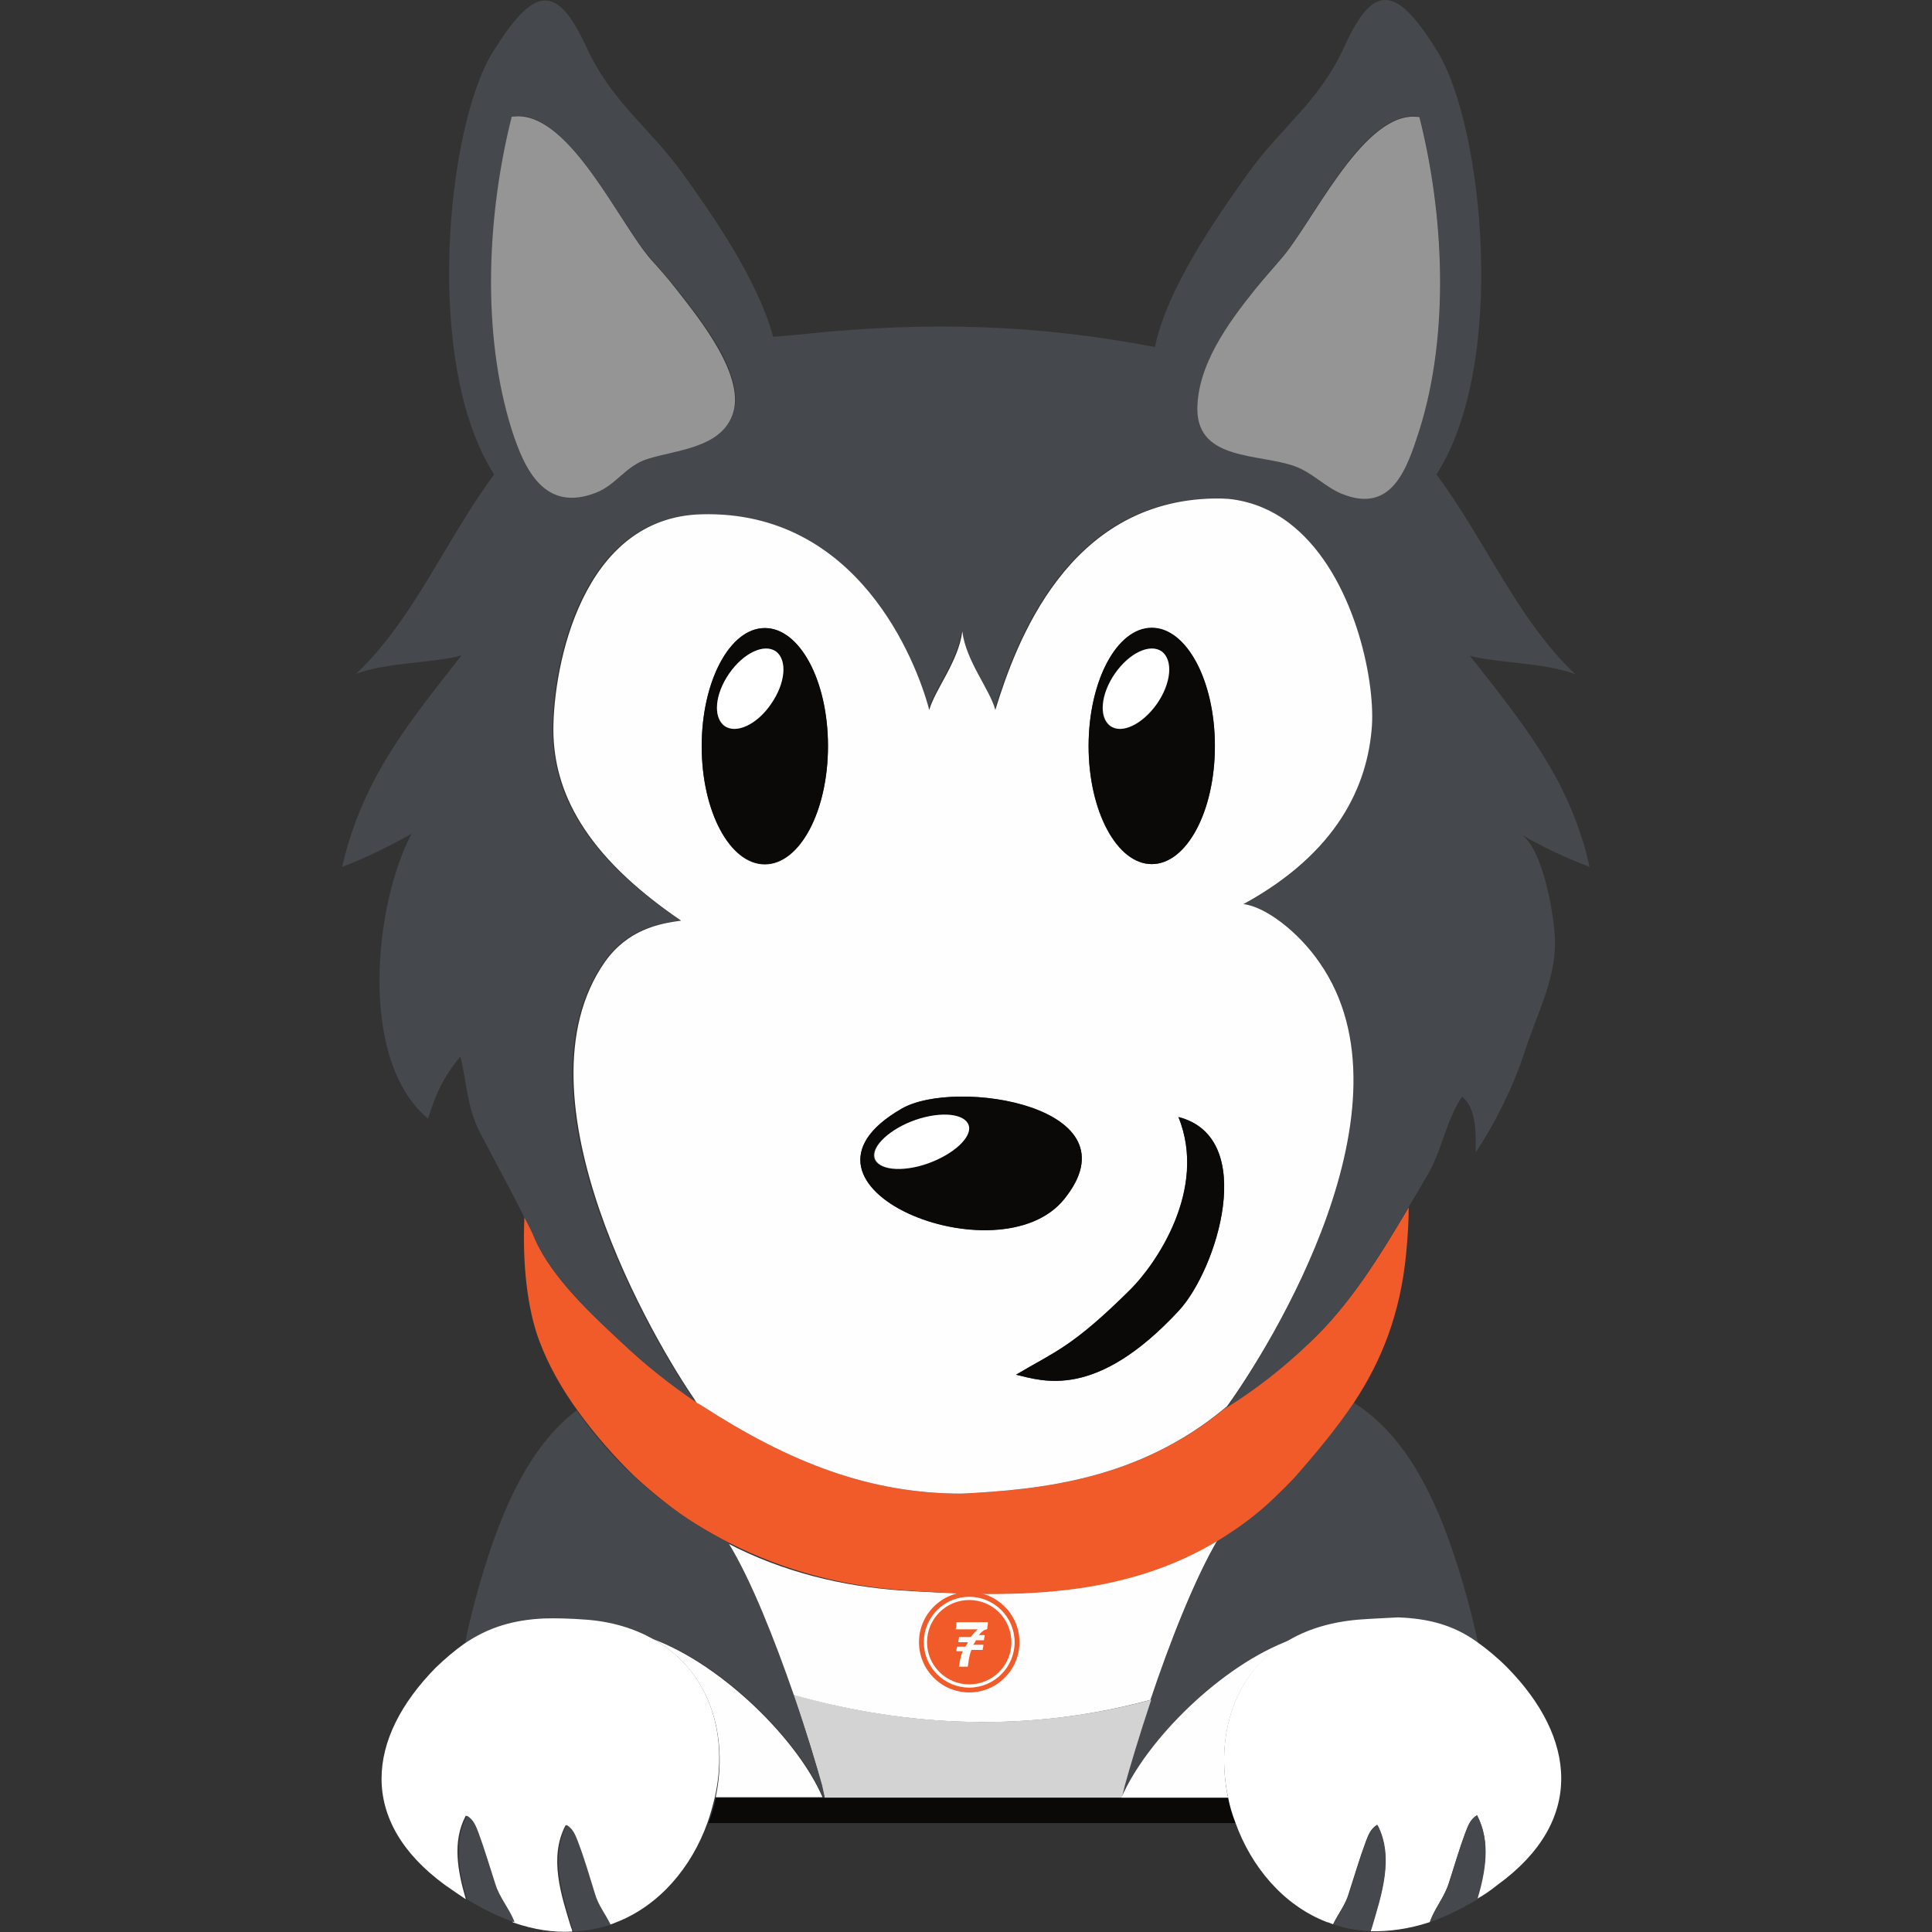 <?xml version="1.0" encoding="utf-8"?>
<!-- Generator: Adobe Illustrator 25.3.1, SVG Export Plug-In . SVG Version: 6.00 Build 0)  -->
<svg version="1.1" id="Layer_1" xmlns="http://www.w3.org/2000/svg" xmlns:xlink="http://www.w3.org/1999/xlink" x="0px" y="0px"
	 viewBox="0 0 300 300" style="enable-background:new 0 0 300 300;" xml:space="preserve">
<rect x="0" y="0" width="300" height="300" fill="#333333" stroke="none"/>
<style type="text/css">
	.st0{display:none;}
	.st1{fill:#45484C;}
	.st2{fill:#D3D3D3;}
	.st3{fill:#FEFEFE;}
	.st4{fill:#0B0808;}
	.st5{fill:#F15A29;}
	.st6{fill:#959595;}
	.st7{fill:#FFFFFF;}
	.st8{fill:#F15A29;stroke:#FFFFFF;stroke-width:0.5;stroke-miterlimit:10;}
</style>
<desc>Created with Fabric.js 4.2.0</desc>
<rect x="-55.3" y="-55.3" class="st0" width="350" height="350"/>
<g id="fd6530b0-8046-4969-8e01-9d0ffaa4aad5" transform="matrix(Infinity NaN NaN Infinity 0 0)">
</g>
<g transform="matrix(0.57 0 0 0.57 175 175)">
	<g vector-effect="non-scaling-stroke">
		<g transform="matrix(1 0 0 1 64.95 123.53)">
			<path vector-effect="non-scaling-stroke" class="st1" d="M-25.1-22.6C-30-18-35-14.2-40.2-11c-6.4,10.9-13.3,28.7-18.3,43.6
				c-3.5,10.2-6,19-7.1,23.4c0,0-0.4,1.7-0.7,2.9c0,0.1,0,0.3-0.1,0.4c6.6-15.5,27-36,46.2-43.1c5-2.8,11.2-4.8,18.6-5.3
				c3.9-0.3,7.4-0.4,10.8-0.3c8.3,0.3,15,2.2,21.5,6.4c-0.8-3.6-1.7-7.4-2.7-11.1C21.2-19.1,12.4-38.7-3.3-48.5
				c-4.8,7.4-10.5,14-16.6,20.6C-21.6-26.1-23.3-24.3-25.1-22.6z"/>
		</g>
		<g transform="matrix(1 0 0 1 1.2 151.93)">
			<path vector-effect="non-scaling-stroke" class="st2" d="M-92.1,2.7c3.8,10.8,6.6,20.3,7.8,24.9c0,0,0.4,2,0.7,3.2h81
				c0-0.1,0.1-0.3,0.1-0.4c0.3-1.3,0.7-2.9,0.7-2.9C-0.6,23.1,2,14.3,5.4,4.1C-32,14.2-65.8,10.2-92.1,2.7z"/>
		</g>
		<g transform="matrix(1 0 0 1 1.3 129.45)">
			<path vector-effect="non-scaling-stroke" class="st3" d="M5.1,26.6c5-15,11.9-32.7,18.3-43.6C-3-1-33.3-1.3-62.9-3.2
				c-15.8-1.1-32.2-5-47.3-12.9c6.3,10.2,12.9,26.9,17.8,41.3C-65.9,32.7-32.1,36.7,5.1,26.6z"/>
		</g>
		<g transform="matrix(1 0 0 1 46.75 146.58)">
			<path vector-effect="non-scaling-stroke" class="st3" d="M-48.3,36.2h29.1C-22.7,19.6-17.9,1.7-2.1-6.9
				C-21.2,0.1-41.6,20.6-48.3,36.2c0-0.1,0.1-0.3,0.1-0.4C-48.2,35.7-48.2,36-48.3,36.2L-48.3,36.2z"/>
		</g>
		<g transform="matrix(1 0 0 1 -62.55 124.18)">
			<path vector-effect="non-scaling-stroke" class="st1" d="M-85,10c7.4,0.6,13.6,2.5,18.6,5.3c19.2,7.1,39.6,27.7,46.2,43.1h0.4
				c-0.3-1.3-0.7-3.2-0.7-3.2c-1.3-4.6-4.1-14.1-7.8-24.9c-5-14.4-11.5-31.1-17.8-41.3c-6.2-3.1-12-6.9-17.8-11.3
				c-2.8-2.2-5.6-4.6-8.3-7.1c-5.2-4.9-10.5-10.9-15.2-17.6c-13.6,10.4-21.5,29-27.7,52c-1,3.9-2,7.7-2.7,11.6
				c6.6-4.6,13.4-6.6,21.8-7C-92.7,9.6-89.1,9.7-85,10z"/>
		</g>
		<g transform="matrix(1 0 0 1 -44.45 146.48)">
			<path vector-effect="non-scaling-stroke" class="st3" d="M-84.7-7c15.8,8.8,20.6,26.6,17.1,43.1h29.1C-45.1,20.7-65.5,0.2-84.7-7
				z"/>
		</g>
		<g transform="matrix(1 0 0 1 1.2 164.43)">
			<path vector-effect="non-scaling-stroke" class="st4" d="M-2.7,18.3L-2.7,18.3h-81h-0.4h-29.1c-0.4,2.2-1.1,4.6-2,6.9H28.5
				c-0.8-2.2-1.4-4.5-2-6.9H-2.7z"/>
		</g>
		<g transform="matrix(1 0 0 1 0.05 84.59)">
			<path vector-effect="non-scaling-stroke" class="st5" d="M49.5-25.7c-7.3,6.7-14.8,12.7-22.9,17.8C3.2,11.4-23.1,14.2-45.1,15.3
				c-24.8,0-46.6-8.4-70.2-23.6c-0.6-0.4-1.3-0.8-1.8-1.3c0,0,0,0,0-0.1c-7.1-4.6-13.8-9.9-20.3-15.9c-8.4-7.8-19.3-17.9-23.9-28.5
				c-0.4-1.1-1.5-3.4-2.9-6c-0.6,12.3,0.7,25,4.1,33.9c2.5,6.7,6.2,13.1,10.4,18.9c4.8,6.7,10.2,12.7,15.2,17.6
				c2.7,2.5,5.5,4.9,8.3,7.1c5.6,4.5,11.6,8.1,17.8,11.3c15.1,7.7,31.3,11.8,47.3,12.9c29.5,2.1,59.9,2.4,86.3-13.8
				c5.2-3.2,10.4-7,15.1-11.6c1.8-1.7,3.5-3.4,5.2-5.2C51.4,4.3,57-2.4,61.9-9.7C69.2-20.8,74.4-33.5,76-50.1
				c0.4-4.3,0.7-8.5,0.7-12.6C68.8-49.4,60.7-36.1,49.5-25.7z"/>
		</g>
		<g transform="matrix(1 0 0 1 0 -50.97)">
			<path vector-effect="non-scaling-stroke" class="st1" d="M93.4-77.4c7.4,2,20,1.8,28.7,5c-15.7-14.8-24.6-36.7-37.8-54.4
				c19.4-30.1,12.7-94.7,0.4-115c-11.2-18.3-17.5-19.2-25.5-1.5c-7.1,15.4-16.8,21.3-26.4,34.7c-8.5,12-21.8,30.9-25.2,47.1
				c-31.9-6.2-62.4-7-95-3.6c-2.9,0.3-6,0.6-9,0.8c-4.2-15.5-16.4-33-24.5-44.3c-9.7-13.4-19.3-19.3-26.4-34.7
				c-8.1-17.5-14.3-16.6-25.5,1.5c-12.5,20.1-19,84.9,0.4,115c-13.1,17.6-22,39.6-37.6,54.3c8.7-3.2,21.3-2.9,28.7-5
				c-9.4,12-17.9,22.5-24.2,34.8c-3.5,6.9-6.4,14.3-8.3,22.8c6.4-2.4,13-5.7,18.9-9c-10.1,19-14.7,61.6,4.5,77.6
				c2-6.6,4.3-11.6,8.8-16.9c1.8,7,1.7,13.6,5.3,20.6c2.2,4.3,8.3,15.5,12,22.9c1.4,2.7,2.5,4.9,2.9,6c4.6,10.6,15.5,20.7,23.9,28.5
				c6.2,6,13,11.3,20,16.1c-11.5-16.2-50.8-83.1-25-119.9c6.3-9,14.8-10.5,20.8-11.3c-26.6-18-34.8-35.3-34.8-51.9
				c-0.1-17.5,7.6-57.9,40.4-58.8c42.2-1.1,58.3,39.7,62,53.3c1.5-5.6,8-13.3,9-21.4v-0.4v0.1c0-0.1,0-0.1,0-0.1v0.4
				c1,8.1,7.4,15.8,9,21.4c5.6-18.2,19.7-57.1,59.7-57.6c1.3,0,2.5,0,3.8,0.1c7,0.7,12.9,3.5,17.8,7.6C61.7-99,67.6-71.3,66.6-58.4
				c-1,16.4-9.2,34.7-34.8,48.7c6,0.8,15,7.7,20.7,15.8c27.4,39.2-13.6,104.8-25,120.9c-0.3,0.3-0.6,0.4-0.8,0.7
				c8.1-5,15.7-10.9,22.9-17.8c11.2-10.5,19.2-23.8,27-36.9c1.7-2.9,3.4-5.7,5-8.5c4.2-6.9,5.2-15.2,9.7-21.8
				C95.3,46,95,52.8,95,57.9c5.2-7.8,10.2-17.8,13.3-27.3c3.1-9.8,8.3-19.3,8.3-29.8c0-6.4-3.2-26.2-9.5-29.7
				c5.7,3.4,12.5,6.6,18.9,9c-1.8-8.5-4.8-15.9-8.3-22.8C111.3-54.9,102.8-65.5,93.4-77.4z M-167.5-224.4c0.6,0,1.1-0.1,1.7-0.1
				c14.4,0.1,27.7,29.5,36.2,39c1.8,2.1,4.3,4.9,6.9,8.1c6,7.7,19.6,23.9,15.2,34.6c-3.5,8.5-15.2,9.1-22.8,11.6
				c-6,2-8.7,7.1-14.1,9.2c-14.1,5.6-19.4-6.2-22.9-17.1C-175.7-165.4-174.2-197.7-167.5-224.4z M19.2-144.4
				c-0.1-12.2,8.4-23.8,15.7-32.9c2.5-3.2,5-6,6.9-8.1c8.5-9.7,21.7-39,36.2-39c0.6,0,1.1,0.1,1.7,0.1c6.7,26.6,8.3,58.9,0,85.3
				c-3.4,10.6-7.4,23.1-21.3,17.3c-4.5-1.8-8.1-5.9-12.6-7.6C35.9-132.5,19.4-130.7,19.2-144.4z"/>
		</g>
		<g transform="matrix(1 0 0 1 -68.71 -128.35)">
			<path vector-effect="non-scaling-stroke" class="st6" d="M-75.8-44.5c5.5-2.2,8.1-7.4,14.1-9.2c7.6-2.4,19.3-2.9,22.8-11.6
				c4.3-10.5-9.2-26.9-15.2-34.6c-2.5-3.2-5-6-6.9-8.1c-8.5-9.7-21.7-39-36.2-39c-0.6,0-1.1,0.1-1.7,0.1c-6.7,26.6-8.3,58.9,0,85.3
				C-95.4-50.7-89.9-38.9-75.8-44.5z"/>
		</g>
		<g transform="matrix(1 0 0 1 68.66 -128.25)">
			<path vector-effect="non-scaling-stroke" class="st6" d="M-10.3-44.3c13.8,5.7,17.9-6.7,21.3-17.3c8.3-26.4,6.7-58.8,0-85.3
				c-0.6,0-1.1-0.1-1.7-0.1c-14.4,0.1-27.7,29.5-36.2,39c-1.8,2.1-4.3,4.9-6.9,8.1c-7.3,9.1-15.8,20.7-15.7,32.9
				c0.3,13.7,16.8,11.8,26.4,15.2C-18.4-50.2-14.8-46.2-10.3-44.3z"/>
		</g>
		<g transform="matrix(1 0 0 1 -0.57 5.88)">
			<path vector-effect="non-scaling-stroke" class="st3" d="M-114.7,70.4C-91.1,85.6-69.4,94-44.5,94c22-1.1,48.3-3.9,71.6-23.2
				c0.3-0.3,0.6-0.4,0.8-0.7C39.5,54,80.4-11.6,53-50.7C47.3-59,38.3-65.9,32.3-66.6c25.6-14,33.9-32.3,35-48.7
				c0.8-12.9-5-40.6-21.3-54.1c-4.9-4.1-10.9-6.9-17.8-7.6c-1.3-0.1-2.5-0.1-3.8-0.1c-40,0.6-54.1,39.4-59.7,57.6
				c-1.5-5.6-8-13.3-9-21.4v-0.4v0.1c0-0.1,0-0.1,0-0.1v0.4c-1,8.1-7.4,15.8-9,21.4c-3.6-13.6-19.6-54.4-62-53.3
				c-32.7,0.8-40.4,41.4-40.4,58.8c0.1,16.6,8.3,33.9,34.8,51.9c-6,0.8-14.5,2.4-20.8,11.3C-167.3-14-128.1,52.9-116.7,69.1
				c0,0,0,0,0,0.1C-116,69.6-115.3,70-114.7,70.4z M14.7,44.2C-8,68.6-22.5,63.3-29.7,61.6c10.8-6.4,15.2-7.4,31.2-23.2
				c7-6.9,21.1-27.1,13.1-47C36.4-3,25,33,14.7,44.2z M7.3-141.8c9.5,0,17.2,14.4,17.2,32.2S16.8-77.5,7.3-77.5S-9.9-91.9-9.9-109.6
				S-2.1-141.8,7.3-141.8z M-60.8-10.9c14.7-8.5,64.5-0.4,44.3,24.6C-34.3,35.8-97.5,10.2-60.8-10.9z M-98.1-141.8
				c9.5,0,17.2,14.4,17.2,32.2s-7.7,32.2-17.2,32.2s-17.2-14.4-17.2-32.2S-107.6-141.8-98.1-141.8z"/>
		</g>
		<g transform="matrix(1 0 0 1 1 38.44)">
			<path vector-effect="non-scaling-stroke" class="st4" d="M-18.1-18.8C2.2-44-47.6-52-62.4-43.4C-99.1-22.3-35.8,3.3-18.1-18.8z
				 M-70-31.1c0.4-3.6,6.7-8.1,13.8-9.9s12.6-0.3,12,3.5c-0.4,3.6-6.7,8.1-13.8,9.9C-65.1-26-70.4-27.5-70-31.1z"/>
		</g>
		<g transform="matrix(1 0 0 1 36.15 -42.82)">
			<path vector-effect="non-scaling-stroke" class="st4" d="M-29.4-28.8c9.5,0,17.2-14.4,17.2-32.2s-7.7-32.2-17.2-32.2
				s-17.2,14.4-17.2,32.2S-38.8-28.8-29.4-28.8z M-40.8-66.4c-3.2-2.2-2.5-8.7,1.3-14.3c3.9-5.6,9.5-8.3,12.7-6
				c3.2,2.2,2.5,8.7-1.3,14.3C-31.8-66.8-37.6-64.2-40.8-66.4z"/>
		</g>
		<g transform="matrix(1 0 0 1 -39.15 -42.82)">
			<path vector-effect="non-scaling-stroke" class="st4" d="M-59.5-28.8c9.5,0,17.2-14.4,17.2-32.2S-50-93.1-59.5-93.1
				s-17.2,14.4-17.2,32.2S-69-28.8-59.5-28.8z M-70.5-66.4c-3.2-2.2-2.5-8.7,1.3-14.3c3.9-5.6,9.5-8.3,12.7-6
				c3.2,2.2,2.5,8.7-1.3,14.3C-61.6-66.8-67.3-64.2-70.5-66.4z"/>
		</g>
		<g transform="matrix(1 0 0 1 30.01 55.08)">
			<path vector-effect="non-scaling-stroke" class="st4" d="M-16-57.8c8,19.7-6.2,40.1-13.1,47C-45,5-49.5,6-60.2,12.4
				c7.3,1.7,21.7,7,44.3-17.5C-5.5-16.2,5.8-52.2-16-57.8z"/>
		</g>
		<g transform="matrix(1 0 0 1 -42.05 -53.97)">
			<path vector-effect="non-scaling-stroke" class="st7" d="M-54.9-61.3c3.9-5.6,4.5-11.9,1.3-14.3c-3.2-2.2-8.8,0.4-12.7,6
				s-4.5,11.9-1.3,14.3C-64.4-53-58.7-55.7-54.9-61.3z"/>
		</g>
		<g transform="matrix(1 0 0 1 33.05 -53.97)">
			<path vector-effect="non-scaling-stroke" class="st7" d="M-24.9-61.3c3.9-5.6,4.5-11.9,1.3-14.3c-3.2-2.2-8.8,0.4-12.7,6
				s-4.5,11.9-1.3,14.3C-34.5-53-28.9-55.7-24.9-61.3z"/>
		</g>
		<g transform="matrix(1 0 0 1 -8.61 34.2)">
			<path vector-effect="non-scaling-stroke" class="st7" d="M-48.2-23.5c7.1-1.8,13.3-6.3,13.8-9.9c0.4-3.6-4.9-5.2-12-3.5
				s-13.3,6.3-13.8,9.9S-55.5-21.7-48.2-23.5z"/>
		</g>
		<g transform="matrix(1 0 0 1 83.13 157.39)">
			<path vector-effect="non-scaling-stroke" class="st7" d="M-19.9-23.2c-7.4,0.6-13.6,2.5-18.6,5.3C-54.3-9.1-59.1,8.7-55.6,25.2
				c0.4,2.2,1.1,4.6,2,6.9c4.3,12,13,22.5,24.9,27.1c0.6,0.1,1.1,0.4,1.7,0.6c1.4-2.9,3.4-5.3,4.3-8.5c1.5-4.6,2.9-9.4,4.6-14
				c0.7-1.8,1.3-3.5,3.1-4.6c4.6,8.8,1.1,19.2-1.5,28c-0.1,0.3-0.1,0.7-0.3,1c5,0.1,10.5-0.6,16.2-2.5c0-0.1,0.1-0.3,0.1-0.4
				c1.4-3.6,3.8-6.3,5-10.1c1.5-4.6,2.9-9.4,4.6-14c0.7-1.8,1.3-3.5,3.1-4.6c3.8,7.1,2.2,15.2,0,22.8c2-1.1,3.8-2.4,5.7-3.9
				c23.8-17.3,21.4-40,2.5-59.2c-2.8-2.8-5.5-5-8.3-7C5.8-21.7-1-23.5-9.3-23.8C-12.5-23.6-16-23.5-19.9-23.2z"/>
		</g>
		<g transform="matrix(1 0 0 1 95.77 175.78)">
			<path vector-effect="non-scaling-stroke" class="st1" d="M-0.4,11.7c-1.8,1.1-2.4,2.8-3.1,4.6c-1.8,4.6-3.1,9.4-4.6,14
				c-1.3,3.8-3.6,6.4-5,10.1c0,0.1-0.1,0.3-0.1,0.4c4.1-1.4,8.4-3.5,12.9-6.2C1.9,27.1,3.4,19-0.4,11.7z"/>
		</g>
		<g transform="matrix(1 0 0 1 76.65 177.63)">
			<path vector-effect="non-scaling-stroke" class="st1" d="M-8.4,12.5c-1.8,1.1-2.4,2.8-3.1,4.6c-1.8,4.6-3.1,9.4-4.6,14
				c-1,3.2-2.9,5.6-4.3,8.5c3.2,1.1,6.6,1.7,10.2,1.8c0.1-0.4,0.1-0.7,0.3-1C-7.3,31.5-3.8,21.3-8.4,12.5z"/>
		</g>
		<g transform="matrix(1 0 0 1 -80.91 157.58)">
			<path vector-effect="non-scaling-stroke" class="st7" d="M-48.2-18.1c-5-2.8-11.2-4.8-18.6-5.3c-4.1-0.3-7.7-0.4-11.2-0.3
				c-8.3,0.4-15.1,2.4-21.8,7c-2.5,1.8-5,3.9-7.6,6.4c-18.9,19.2-21.3,41.8,2.5,59.2c2,1.4,3.9,2.7,5.7,3.9
				c-2.2-7.6-3.8-15.7,0-22.8c1.8,1.1,2.4,2.8,3.1,4.6c1.8,4.6,3.1,9.4,4.6,14c1.3,3.8,3.6,6.4,5,10.1c0,0.1,0.1,0.3,0.1,0.4
				c5.7,2,11.2,2.8,16.2,2.5c-0.1-0.4-0.1-0.7-0.3-1c-2.7-8.8-6.2-19.2-1.5-28c1.8,1.1,2.4,2.8,3.1,4.6c1.8,4.6,3.1,9.4,4.6,14
				c1,3.2,2.9,5.6,4.3,8.5c0.6-0.1,1.1-0.4,1.7-0.6c11.9-4.6,20.6-15.1,24.9-27.1c0.8-2.2,1.4-4.5,2-6.9
				C-27.6,8.5-32.4-9.3-48.2-18.1z"/>
		</g>
		<g transform="matrix(1 0 0 1 -93.37 175.83)">
			<path vector-effect="non-scaling-stroke" class="st1" d="M-78.7,30.4c-1.5-4.6-2.9-9.4-4.6-14c-0.7-1.8-1.3-3.5-3.1-4.6
				c-3.8,7.1-2.2,15.2,0,22.8c4.5,2.7,8.7,4.8,12.9,6.2c0-0.1-0.1-0.3-0.1-0.4C-75.1,36.8-77.6,34-78.7,30.4z"/>
		</g>
		<g transform="matrix(1 0 0 1 -74.25 177.63)">
			<path vector-effect="non-scaling-stroke" class="st1" d="M-75.3,17.1c-0.7-1.8-1.3-3.5-3.1-4.6c-4.6,8.8-1.1,19.2,1.5,28
				c0.1,0.3,0.1,0.7,0.3,1c3.6-0.1,7-0.8,10.2-1.8c-1.4-2.9-3.4-5.3-4.3-8.5C-72.2,26.4-73.5,21.8-75.3,17.1z"/>
		</g>
	</g>
</g>
<circle class="st5" cx="150.5" cy="255" r="7.8"/>
<circle class="st8" cx="150.5" cy="255" r="6.8"/>
<g>
	<path class="st7" d="M152,253.9c0.3,0,0.5,0,0.8,0c0.1,0,0.1,0,0.1,0.1c0,0.2-0.1,0.4-0.1,0.6c0,0,0,0.1-0.1,0.1
		c-0.4,0-0.7,0-1.1,0c-0.1,0-0.1,0-0.1,0.1c-0.1,0.2-0.2,0.4-0.4,0.6c0,0,0,0,0,0c0,0,0.1,0,0.1,0c0.5,0,0.9,0,1.4,0
		c0.1,0,0.1,0,0.1,0.1c0,0.2-0.1,0.4-0.1,0.6c0,0.1,0,0.1-0.1,0.1c-0.5,0-1.1,0-1.6,0c0,0-0.1,0-0.1,0.1c-0.2,0.5-0.3,1-0.4,1.6
		c0,0.3-0.1,0.5-0.1,0.8c0,0,0,0.1-0.1,0.1c-0.4,0-0.8,0-1.3,0c0,0-0.1,0,0,0c0.1-0.6,0.2-1.3,0.4-1.9c0.1-0.2,0.1-0.3,0.2-0.5
		c-0.1,0-0.2,0-0.3,0c-0.2,0-0.4,0-0.6,0c-0.1,0-0.1,0-0.1-0.1c0-0.2,0.1-0.4,0.1-0.6c0,0,0,0,0.1,0c0.2,0,0.3,0,0.5,0
		c0.2,0,0.4,0,0.6,0c0,0,0.1,0,0.1,0c0.1-0.2,0.3-0.4,0.4-0.7c0,0-0.1,0-0.1,0c-0.4,0-0.9,0-1.3,0c-0.1,0-0.1,0-0.1-0.1
		c0-0.2,0.1-0.4,0.1-0.6c0-0.1,0-0.1,0.1-0.1c0.6,0,1.2,0,1.7,0c0,0,0.1,0,0.1-0.1c0.3-0.4,0.6-0.7,1-1.1c0,0,0,0,0.1,0c0,0,0,0,0,0
		c0,0,0,0-0.1,0c-1.1,0-2.2,0-3.3,0c-0.1,0-0.1,0-0.1-0.1c0.1-0.3,0.1-0.6,0.1-0.9c0-0.1,0-0.1,0.1-0.1c1.1,0,2.2,0,3.3,0
		c0.5,0,0.9,0,1.4,0c0.1,0,0.1,0,0.1,0.1c0,0.3-0.1,0.6-0.1,0.9c0,0,0,0.1-0.1,0.1C152.7,253.1,152.3,253.5,152,253.9
		C152,253.9,152,253.9,152,253.9z"/>
</g>
</svg>
